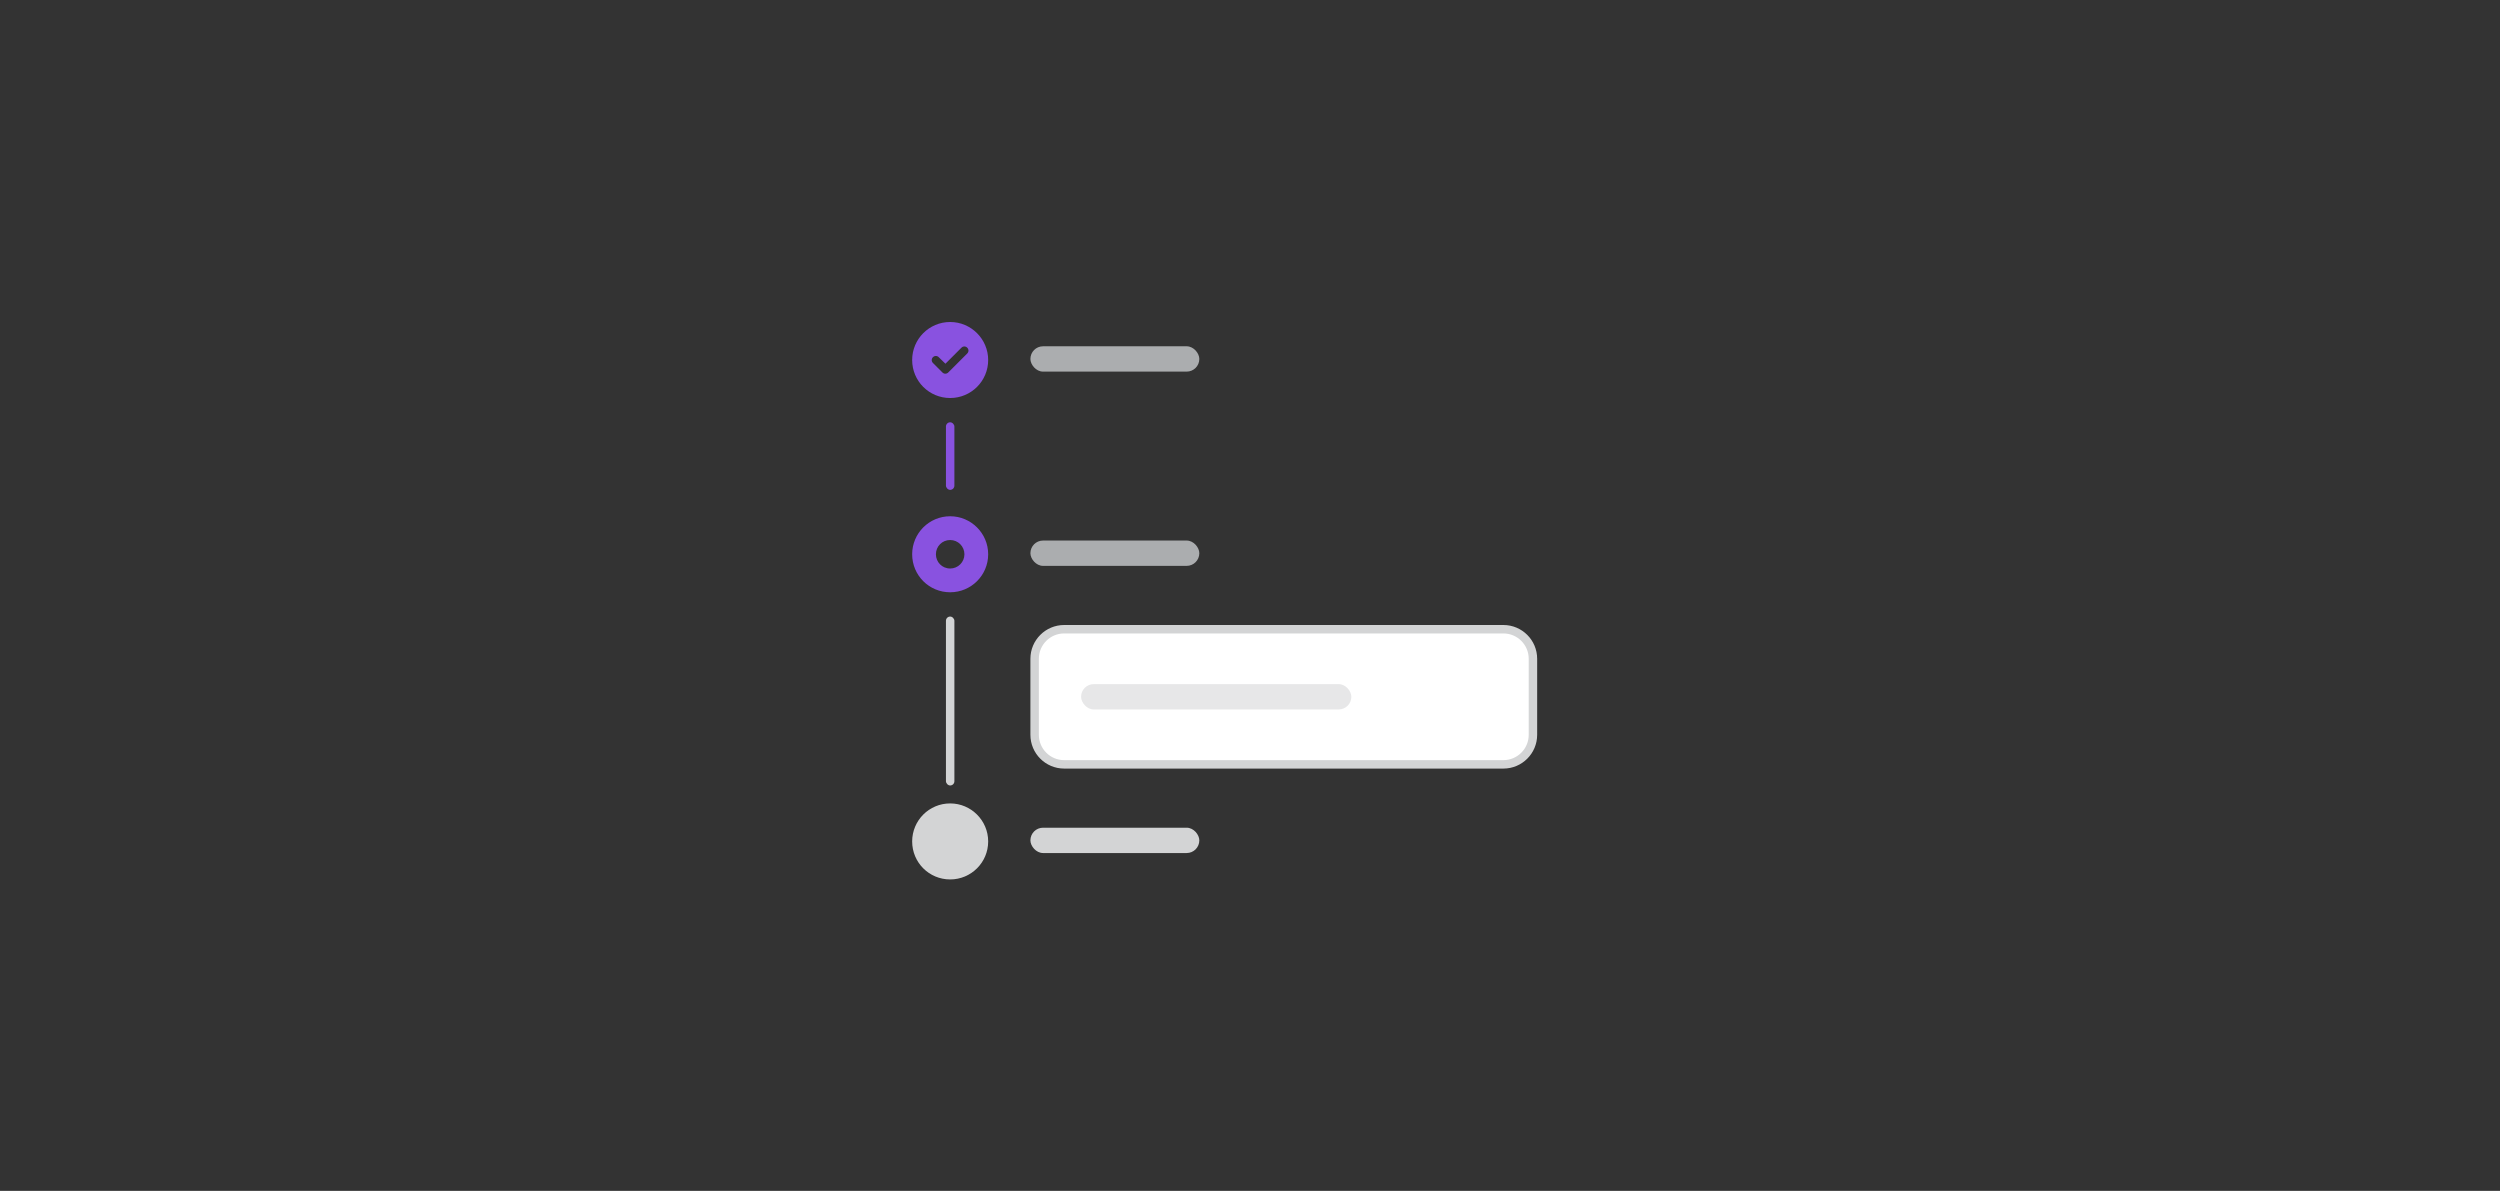 <svg width="296" height="141" viewBox="0 0 296 141" fill="none" xmlns="http://www.w3.org/2000/svg">
<rect x="0" y="0" width="296" height="141" fill="#333333" stroke="none"/>
<rect width="296" height="141" fill="none"/>
<path d="M108 42.625C108 40.147 110.004 38.125 112.5 38.125C114.979 38.125 117 40.147 117 42.625C117 45.121 114.979 47.125 112.5 47.125C110.004 47.125 108 45.121 108 42.625ZM114.521 41.852C114.715 41.658 114.715 41.359 114.521 41.166C114.328 40.973 114.029 40.973 113.836 41.166L111.938 43.065L111.146 42.291C110.953 42.098 110.654 42.098 110.461 42.291C110.268 42.484 110.268 42.783 110.461 42.977L111.586 44.102C111.779 44.295 112.078 44.295 112.271 44.102L114.521 41.852Z" fill="#8952E0"/>
<rect x="112" y="50" width="1" height="8" rx="0.5" fill="#8952E0"/>
<rect x="122" y="41" width="20" height="3" rx="1.5" fill="#ABADAF"/>
<path d="M108 65.625C108 63.147 110.004 61.125 112.5 61.125C114.979 61.125 117 63.147 117 65.625C117 68.121 114.979 70.125 112.5 70.125C110.004 70.125 108 68.121 108 65.625ZM112.5 67.312C113.432 67.312 114.188 66.557 114.188 65.625C114.188 64.693 113.432 63.938 112.5 63.938C111.551 63.938 110.812 64.693 110.812 65.625C110.812 66.557 111.551 67.312 112.5 67.312Z" fill="#8952E0"/>
<rect x="112" y="73" width="1" height="20" rx="0.5" fill="#D3D4D5"/>
<rect x="122" y="64" width="20" height="3" rx="1.5" fill="#ABADAF"/>
<path d="M122.5 78C122.5 76.067 124.067 74.5 126 74.5H178C179.933 74.5 181.5 76.067 181.5 78V87C181.5 88.933 179.933 90.5 178 90.5H126C124.067 90.5 122.5 88.933 122.5 87V78Z" fill="white"/>
<path d="M122.5 78C122.5 76.067 124.067 74.5 126 74.5H178C179.933 74.5 181.5 76.067 181.5 78V87C181.5 88.933 179.933 90.5 178 90.5H126C124.067 90.5 122.5 88.933 122.5 87V78Z" stroke="#D3D4D5"/>
<rect x="128" y="81" width="32" height="3" rx="1.5" fill="#E7E7E8"/>
<path d="M117 99.625C117 102.121 114.979 104.125 112.5 104.125C110.004 104.125 108 102.121 108 99.625C108 97.147 110.004 95.125 112.5 95.125C114.979 95.125 117 97.147 117 99.625Z" fill="#D3D4D5"/>
<rect x="122" y="98" width="20" height="3" rx="1.5" fill="#D3D4D5"/>
</svg>
